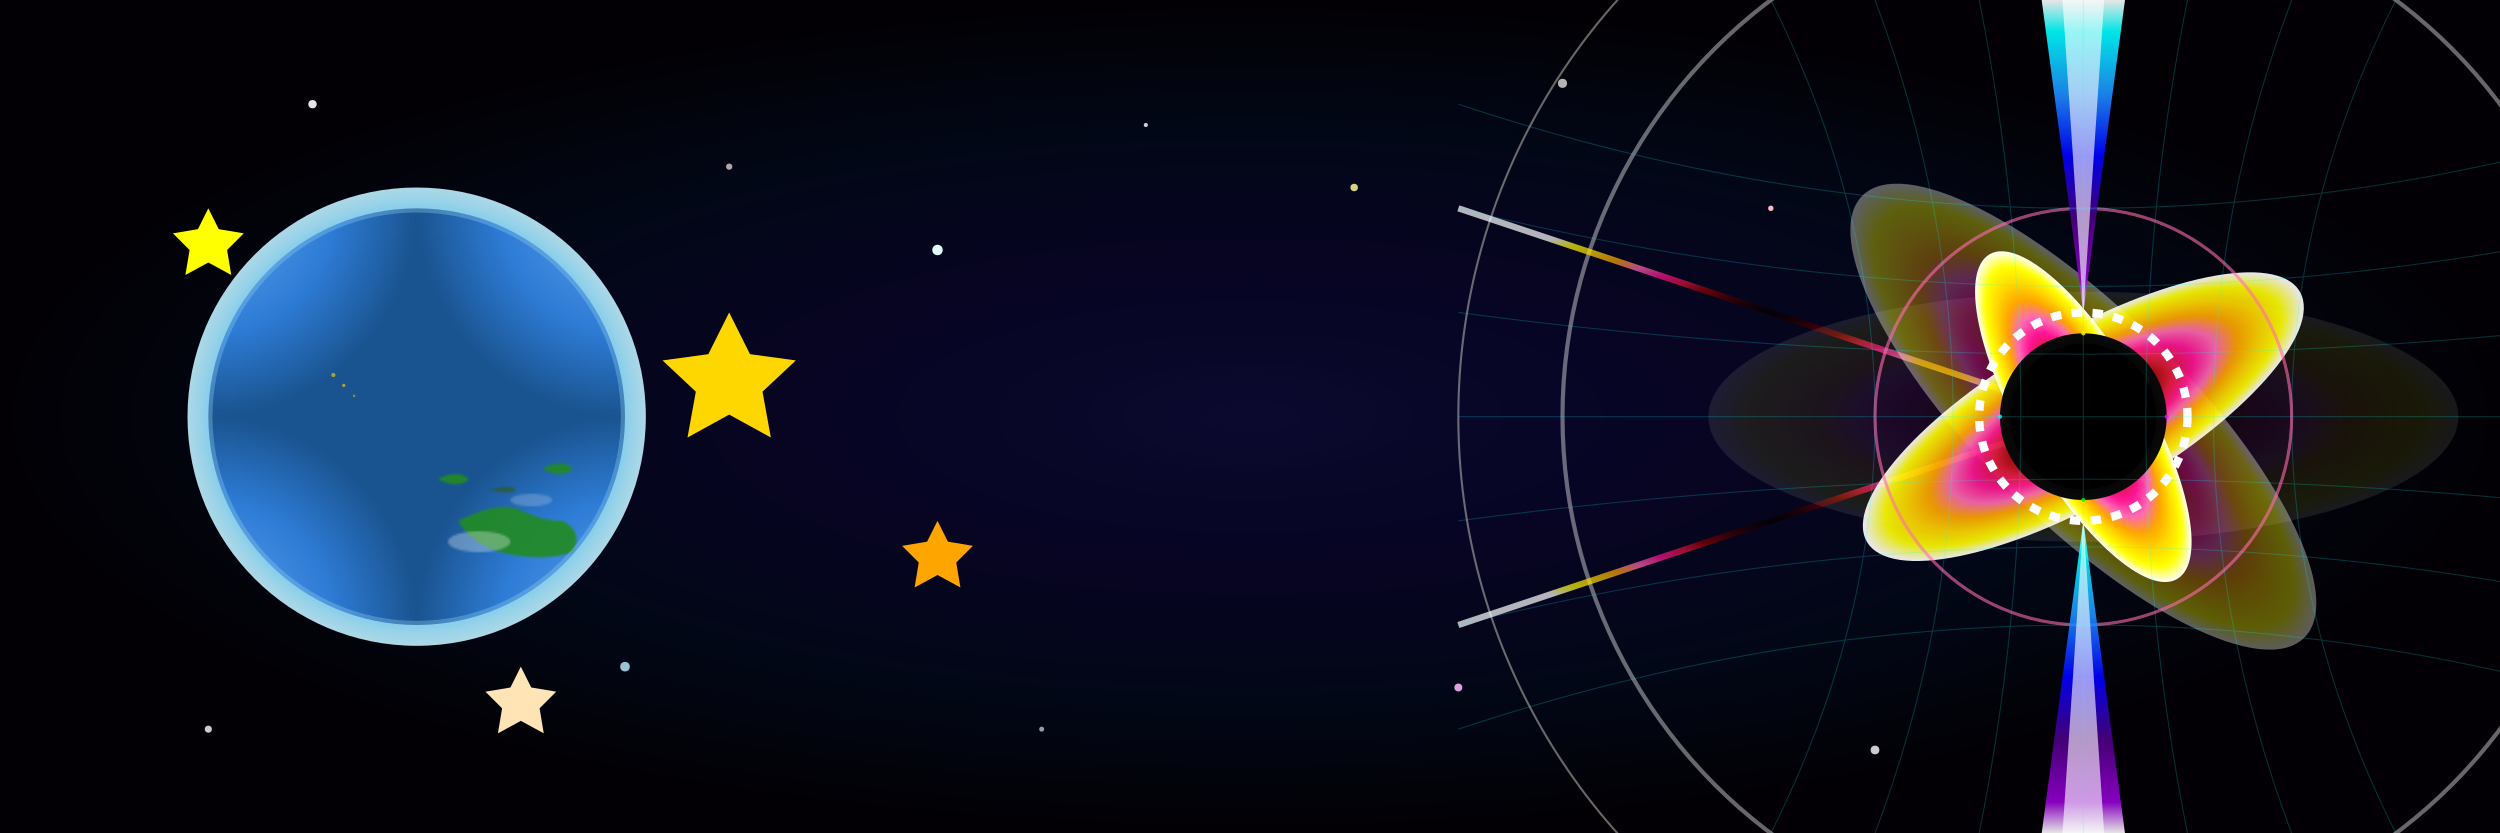 <svg id="AnimLogo" viewBox="0 0 1200 400" xmlns="http://www.w3.org/2000/svg" height="400">
  <!-- Deep space background with nebula -->
  <defs>
    <radialGradient id="spaceGradient">
      <stop offset="0%" stop-color="#0a0a2e"/>
      <stop offset="40%" stop-color="#050520"/>
      <stop offset="70%" stop-color="#000814"/>
      <stop offset="100%" stop-color="#000000"/>
    </radialGradient>
    
    <filter id="nebula">
      <feTurbulence type="fractalNoise" baseFrequency="0.01" numOctaves="4" seed="2"/>
      <feColorMatrix values="0 0 0 0 0.1
                             0 0 0 0 0
                             0 0 0 0 0.3
                             0 0 0 1 0"/>
    </filter>
    
    <filter id="starGlow">
      <feGaussianBlur stdDeviation="1.5"/>
      <feMerge>
        <feMergeNode in="coloredBlur"/>
        <feMergeNode in="SourceGraphic"/>
      </feMerge>
    </filter>
  </defs>
  
  <rect width="1200" height="400" fill="url(#spaceGradient)" />
  <rect width="1200" height="400" fill="#1a0033" opacity="0.3" filter="url(#nebula)"/>
  
  <!-- Star field with varying intensities -->
  <g filter="url(#starGlow)">
    <circle cx="150" cy="50" r="2" fill="white" opacity="0.9">
      <animate attributeName="opacity" from="0.9" to="0.3" dur="3s" repeatCount="indefinite"/>
    </circle>
    <circle cx="350" cy="80" r="1.5" fill="#FFE4E1" opacity="0.7"/>
    <circle cx="450" cy="120" r="2.5" fill="#E0FFFF" opacity="1">
      <animate attributeName="opacity" from="1" to="0.5" dur="2s" repeatCount="indefinite"/>
    </circle>
    <circle cx="550" cy="60" r="1" fill="white" opacity="0.8"/>
    <circle cx="650" cy="90" r="1.8" fill="#F0E68C" opacity="0.9"/>
    <circle cx="750" cy="40" r="2.2" fill="white" opacity="0.7">
      <animate attributeName="opacity" from="0.7" to="0.2" dur="4s" repeatCount="indefinite"/>
    </circle>
    <circle cx="850" cy="100" r="1.3" fill="#FFB6C1" opacity="1"/>
    <circle cx="100" cy="350" r="1.7" fill="white" opacity="0.8"/>
    <circle cx="300" cy="320" r="2.3" fill="#ADD8E6" opacity="0.9">
      <animate attributeName="opacity" from="0.9" to="0.4" dur="2.5s" repeatCount="indefinite"/>
    </circle>
    <circle cx="500" cy="350" r="1.2" fill="white" opacity="0.6"/>
    <circle cx="700" cy="330" r="1.9" fill="#DDA0DD" opacity="1"/>
    <circle cx="900" cy="360" r="2.1" fill="white" opacity="0.8"/>
  </g>
  
  <!-- EARTH with enhanced effects -->
  <defs>
    <radialGradient id="earthGradient">
      <stop offset="0%" stop-color="#6BB6FF"/>
      <stop offset="30%" stop-color="#4A90E2"/>
      <stop offset="60%" stop-color="#2E7CD6"/>
      <stop offset="100%" stop-color="#1A5490"/>
    </radialGradient>
    
    <radialGradient id="atmosphereGradient">
      <stop offset="60%" stop-color="#87CEEB" opacity="0"/>
      <stop offset="90%" stop-color="#87CEEB" opacity="0.3"/>
      <stop offset="100%" stop-color="#ADD8E6" opacity="0.8"/>
    </radialGradient>
    
    <filter id="earthGlow">
      <feGaussianBlur stdDeviation="3" result="coloredBlur"/>
      <feMerge>
        <feMergeNode in="coloredBlur"/>
        <feMergeNode in="SourceGraphic"/>
      </feMerge>
    </filter>
    
    <pattern id="earthPattern" x="0" y="0" width="100%" height="100%">
      <rect width="100%" height="100%" fill="url(#earthGradient)"/>
      <!-- Continents with more detail -->
      <path d="M20,50 Q40,40 50,45 T70,50 Q80,55 75,65 Q60,70 40,65 Q25,60 20,50" fill="#228b22" opacity="0.9"/>
      <path d="M10,30 Q20,25 25,30 Q20,35 10,30" fill="#228b22" opacity="0.9"/>
      <path d="M60,25 Q70,20 75,25 Q70,30 60,25" fill="#228b22" opacity="0.9"/>
      <path d="M35,35 Q45,32 48,35 Q45,38 35,35" fill="#2d5a2d" opacity="0.7"/>
      <!-- Cloud patterns -->
      <ellipse cx="30" cy="60" rx="15" ry="5" fill="white" opacity="0.3"/>
      <ellipse cx="55" cy="40" rx="10" ry="3" fill="white" opacity="0.2"/>
    </pattern>
  </defs>
  
  <!-- Earth with atmosphere layers -->
  <circle cx="200" cy="200" r="110" fill="url(#atmosphereGradient)" filter="url(#earthGlow)"/>
  <circle cx="200" cy="200" r="100" fill="url(#earthPattern)">
    <animateTransform attributeName="transform" type="rotate" from="0 200 200" to="360 200 200" dur="120s" repeatCount="indefinite"/>
  </circle>
  <circle cx="200" cy="200" r="100" stroke="#87CEEB" stroke-width="4" fill="none" opacity="0.6" filter="url(#earthGlow)"/>
  
  <!-- City lights on dark side -->
  <g opacity="0.6">
    <circle cx="160" cy="180" r="1" fill="#FFD700"/>
    <circle cx="165" cy="185" r="0.8" fill="#FFD700"/>
    <circle cx="170" cy="190" r="0.6" fill="#FFA500"/>
  </g>
  
  <!-- Enhanced stars with various effects -->
  <g filter="url(#starGlow)">
    <polygon points="350,150 360,170 382,173 366,188 370,210 350,199 330,210 334,188 318,173 340,170" fill="#FFD700">
      <animate attributeName="fill" values="#FFD700;#FFFFFF;#FFD700" dur="3s" repeatCount="indefinite"/>
    </polygon>
    <polygon points="450,250 455,260 467,262 459,270 461,282 450,276 439,282 441,270 433,262 445,260" fill="#FFA500"/>
    <polygon points="100,100 105,110 117,112 109,120 111,132 100,126 89,132 91,120 83,112 95,110" fill="#FFFF00">
      <animateTransform attributeName="transform" type="rotate" from="0 100 100" to="360 100 100" dur="10s" repeatCount="indefinite"/>
    </polygon>
    <polygon points="250,320 255,330 267,332 259,340 261,352 250,346 239,352 241,340 233,332 245,330" fill="#FFE4B5"/>
  </g>
  
  <!-- Shooting star -->
  <line x1="400" y1="50" x2="500" y2="100" stroke="white" stroke-width="2" opacity="0">
    <animate attributeName="opacity" values="0;1;0" dur="1s" begin="2s" repeatCount="indefinite" repeatDur="8s"/>
    <animate attributeName="x1" from="400" to="600" dur="1s" begin="2s" repeatCount="indefinite" repeatDur="8s"/>
    <animate attributeName="y1" from="50" to="150" dur="1s" begin="2s" repeatCount="indefinite" repeatDur="8s"/>
    <animate attributeName="x2" from="500" to="700" dur="1s" begin="2s" repeatCount="indefinite" repeatDur="8s"/>
    <animate attributeName="y2" from="100" to="200" dur="1s" begin="2s" repeatCount="indefinite" repeatDur="8s"/>
  </line>
  
  <!-- ULTIMATE BLACK HOLE -->
  <defs>
    <!-- Complex gradient system -->
    <radialGradient id="eventHorizon">
      <stop offset="0%" stop-color="#000000"/>
      <stop offset="70%" stop-color="#000000"/>
      <stop offset="100%" stop-color="#0a0a0a"/>
    </radialGradient>
    
    <radialGradient id="accretionDisk">
      <stop offset="0%" stop-color="#000000"/>
      <stop offset="10%" stop-color="#1a0000"/>
      <stop offset="20%" stop-color="#4a0000"/>
      <stop offset="30%" stop-color="#8B0000"/>
      <stop offset="40%" stop-color="#DC143C"/>
      <stop offset="50%" stop-color="#FF1493"/>
      <stop offset="60%" stop-color="#FF69B4"/>
      <stop offset="70%" stop-color="#FFA500"/>
      <stop offset="80%" stop-color="#FFD700"/>
      <stop offset="90%" stop-color="#FFFF00"/>
      <stop offset="100%" stop-color="#FFFFFF"/>
    </radialGradient>
    
    <linearGradient id="relativisticJet" x1="0%" y1="0%" x2="0%" y2="100%">
      <stop offset="0%" stop-color="#FFFFFF" opacity="0"/>
      <stop offset="10%" stop-color="#00FFFF" opacity="0.3"/>
      <stop offset="30%" stop-color="#1E90FF" opacity="0.6"/>
      <stop offset="50%" stop-color="#0000FF" opacity="0.8"/>
      <stop offset="70%" stop-color="#4B0082" opacity="0.9"/>
      <stop offset="90%" stop-color="#9400D3" opacity="1"/>
      <stop offset="100%" stop-color="#FFFFFF" opacity="1"/>
    </linearGradient>
    
    <!-- Advanced filters -->
    <filter id="plasmaEffect" x="-100%" y="-100%" width="300%" height="300%">
      <feTurbulence type="fractalNoise" baseFrequency="0.02 0.03" numOctaves="4" seed="5">
        <animate attributeName="baseFrequency" values="0.02 0.03;0.04 0.06;0.02 0.03" dur="10s" repeatCount="indefinite"/>
      </feTurbulence>
      <feColorMatrix values="0 0 0 0 0
                             0 0 0 0 0
                             0 0 0 0 0
                             0 0 0 1 0"/>
      <feComponentTransfer>
        <feFuncA type="discrete" tableValues="0 .2 .4 .6 .8 1"/>
      </feComponentTransfer>
      <feGaussianBlur stdDeviation="1"/>
      <feComposite operator="over" in2="SourceGraphic"/>
    </filter>
    
    <filter id="spacetimeDistortion" x="-50%" y="-50%" width="200%" height="200%">
      <feTurbulence type="turbulence" baseFrequency="0.01" numOctaves="2" result="turbulence">
        <animate attributeName="seed" values="1;100;1" dur="20s" repeatCount="indefinite"/>
      </feTurbulence>
      <feDisplacementMap in2="turbulence" in="SourceGraphic" scale="30" xChannelSelector="R" yChannelSelector="G"/>
    </filter>
    
    <filter id="hyperGlow">
      <feGaussianBlur stdDeviation="8" result="coloredBlur"/>
      <feComposite in="coloredBlur" in2="SourceGraphic" operator="over"/>
    </filter>
  </defs>
  
  <!-- Gravitational field visualization -->
  <g opacity="0.4">
    <ellipse cx="1000" cy="200" rx="300" ry="300" fill="none" stroke="url(#accretionDisk)" stroke-width="1" filter="url(#spacetimeDistortion)"/>
    <ellipse cx="1000" cy="200" rx="250" ry="250" fill="none" stroke="url(#accretionDisk)" stroke-width="2" filter="url(#spacetimeDistortion)"/>
  </g>
  
  <!-- Matter streams being pulled in -->
  <g opacity="0.7">
    <path d="M 700,100 Q 850,150 1000,200" stroke="url(#accretionDisk)" stroke-width="3" fill="none" filter="url(#plasmaEffect)">
      <animate attributeName="stroke-width" values="3;6;3" dur="2s" repeatCount="indefinite"/>
    </path>
    <path d="M 700,300 Q 850,250 1000,200" stroke="url(#accretionDisk)" stroke-width="3" fill="none" filter="url(#plasmaEffect)">
      <animate attributeName="stroke-width" values="3;6;3" dur="2s" begin="0.5s" repeatCount="indefinite"/>
    </path>
    <path d="M 750,200 Q 875,200 1000,200" stroke="url(#accretionDisk)" stroke-width="5" fill="none" filter="url(#plasmaEffect)">
      <animate attributeName="stroke-width" values="5;10;5" dur="2s" begin="1s" repeatCount="indefinite"/>
    </path>
  </g>
  
  <!-- Multi-layered accretion disk -->
  <g filter="url(#hyperGlow)">
    <!-- Outer plasma ring -->
    <g transform="rotate(0 1000 200)">
      <animateTransform attributeName="transform" type="rotate" from="0 1000 200" to="360 1000 200" dur="20s" repeatCount="indefinite"/>
      <ellipse cx="1000" cy="200" rx="180" ry="60" fill="url(#accretionDisk)" opacity="0.3" filter="url(#plasmaEffect)"/>
    </g>
    
    <!-- Middle superheated ring -->
    <g transform="rotate(45 1000 200)">
      <animateTransform attributeName="transform" type="rotate" from="45 1000 200" to="405 1000 200" dur="10s" repeatCount="indefinite"/>
      <ellipse cx="1000" cy="200" rx="150" ry="50" fill="url(#accretionDisk)" opacity="0.6" filter="url(#plasmaEffect)"/>
    </g>
    
    <!-- Inner death spiral -->
    <g transform="rotate(-30 1000 200)">
      <animateTransform attributeName="transform" type="rotate" from="-30 1000 200" to="330 1000 200" dur="5s" repeatCount="indefinite"/>
      <ellipse cx="1000" cy="200" rx="120" ry="40" fill="url(#accretionDisk)" opacity="0.9"/>
    </g>
    
    <!-- Innermost plasma -->
    <g transform="rotate(60 1000 200)">
      <animateTransform attributeName="transform" type="rotate" from="60 1000 200" to="420 1000 200" dur="2s" repeatCount="indefinite"/>
      <ellipse cx="1000" cy="200" rx="90" ry="30" fill="url(#accretionDisk)" opacity="1"/>
    </g>
  </g>
  
  <!-- Gravitational waves -->
  <g opacity="0.6">
    <circle cx="1000" cy="200" r="100" stroke="white" stroke-width="0.5" fill="none">
      <animate attributeName="r" values="100;200;300" dur="3s" repeatCount="indefinite"/>
      <animate attributeName="opacity" values="0.6;0.3;0" dur="3s" repeatCount="indefinite"/>
    </circle>
    <circle cx="1000" cy="200" r="100" stroke="#FFD700" stroke-width="1" fill="none">
      <animate attributeName="r" values="100;180;260" dur="3s" begin="1s" repeatCount="indefinite"/>
      <animate attributeName="opacity" values="0.6;0.3;0" dur="3s" begin="1s" repeatCount="indefinite"/>
    </circle>
    <circle cx="1000" cy="200" r="100" stroke="#FF69B4" stroke-width="1.5" fill="none">
      <animate attributeName="r" values="100;160;220" dur="3s" begin="2s" repeatCount="indefinite"/>
      <animate attributeName="opacity" values="0.6;0.3;0" dur="3s" begin="2s" repeatCount="indefinite"/>
    </circle>
  </g>
  
  <!-- Photon sphere -->
  <circle cx="1000" cy="200" r="50" stroke="white" stroke-width="4" fill="none" opacity="1" stroke-dasharray="5,5" filter="url(#hyperGlow)">
    <animateTransform attributeName="transform" type="rotate" from="0 1000 200" to="-360 1000 200" dur="0.5s" repeatCount="indefinite"/>
    <animate attributeName="stroke" values="white;#00FFFF;#FF00FF;white" dur="2s" repeatCount="indefinite"/>
  </circle>
  
  <!-- Relativistic jets -->
  <g filter="url(#hyperGlow)">
    <!-- North jet -->
    <path d="M 1000,150 L 980,0 L 1000,0 L 1020,0 Z" fill="url(#relativisticJet)" opacity="0.9">
      <animate attributeName="opacity" values="0.9;0.5;0.9" dur="1s" repeatCount="indefinite"/>
    </path>
    <path d="M 1000,150 L 990,0 L 1010,0 Z" fill="white" opacity="0.6">
      <animate attributeName="opacity" values="0.6;0.2;0.6" dur="0.5s" repeatCount="indefinite"/>
    </path>
    
    <!-- South jet -->
    <path d="M 1000,250 L 980,400 L 1000,400 L 1020,400 Z" fill="url(#relativisticJet)" opacity="0.9">
      <animate attributeName="opacity" values="0.9;0.5;0.9" dur="1s" begin="0.5s" repeatCount="indefinite"/>
    </path>
    <path d="M 1000,250 L 990,400 L 1010,400 Z" fill="white" opacity="0.6">
      <animate attributeName="opacity" values="0.6;0.2;0.6" dur="0.5s" begin="0.5s" repeatCount="indefinite"/>
    </path>
  </g>
  
  <!-- Event horizon -->
  <circle cx="1000" cy="200" r="40" fill="url(#eventHorizon)" filter="url(#spacetimeDistortion)"/>
  <circle cx="1000" cy="200" r="35" fill="#000000"/>
  <circle cx="1000" cy="200" r="30" fill="#000000"/>
  
  <!-- Singularity with void effect -->
  <circle cx="1000" cy="200" r="20" fill="#000000">
    <animate attributeName="r" values="20;25;20" dur="2s" repeatCount="indefinite"/>
  </circle>
  <circle cx="1000" cy="200" r="10" fill="#000000"/>
  <circle cx="1000" cy="200" r="5" fill="#000000"/>
  
  <!-- Spacetime grid warping -->
  <g opacity="0.2" stroke="#00FFFF" stroke-width="0.5" fill="none">
    <path d="M 700,50 Q 1000,150 1300,50" filter="url(#spacetimeDistortion)"/>
    <path d="M 700,100 Q 1000,175 1300,100" filter="url(#spacetimeDistortion)"/>
    <path d="M 700,150 Q 1000,190 1300,150" filter="url(#spacetimeDistortion)"/>
    <path d="M 700,200 Q 1000,200 1300,200" filter="url(#spacetimeDistortion)"/>
    <path d="M 700,250 Q 1000,210 1300,250" filter="url(#spacetimeDistortion)"/>
    <path d="M 700,300 Q 1000,225 1300,300" filter="url(#spacetimeDistortion)"/>
    <path d="M 700,350 Q 1000,250 1300,350" filter="url(#spacetimeDistortion)"/>
    
    <path d="M 850,0 Q 950,200 850,400" filter="url(#spacetimeDistortion)"/>
    <path d="M 900,0 Q 975,200 900,400" filter="url(#spacetimeDistortion)"/>
    <path d="M 950,0 Q 990,200 950,400" filter="url(#spacetimeDistortion)"/>
    <path d="M 1000,0 Q 1000,200 1000,400" filter="url(#spacetimeDistortion)"/>
    <path d="M 1050,0 Q 1010,200 1050,400" filter="url(#spacetimeDistortion)"/>
    <path d="M 1100,0 Q 1025,200 1100,400" filter="url(#spacetimeDistortion)"/>
    <path d="M 1150,0 Q 1050,200 1150,400" filter="url(#spacetimeDistortion)"/>
  </g>
  
  <!-- Hawking radiation particles -->
  <g opacity="0.8">
    <circle cx="960" cy="200" r="1" fill="#00FFFF">
      <animate attributeName="cx" values="960;940;920" dur="3s" repeatCount="indefinite"/>
      <animate attributeName="opacity" values="0.8;0.4;0" dur="3s" repeatCount="indefinite"/>
    </circle>
    <circle cx="1040" cy="200" r="1" fill="#FF00FF">
      <animate attributeName="cx" values="1040;1060;1080" dur="3s" begin="1s" repeatCount="indefinite"/>
      <animate attributeName="opacity" values="0.8;0.4;0" dur="3s" begin="1s" repeatCount="indefinite"/>
    </circle>
    <circle cx="1000" cy="160" r="1" fill="#FFFF00">
      <animate attributeName="cy" values="160;140;120" dur="3s" begin="0.5s" repeatCount="indefinite"/>
      <animate attributeName="opacity" values="0.8;0.4;0" dur="3s" begin="0.5s" repeatCount="indefinite"/>
    </circle>
    <circle cx="1000" cy="240" r="1" fill="#00FF00">
      <animate attributeName="cy" values="240;260;280" dur="3s" begin="1.5s" repeatCount="indefinite"/>
      <animate attributeName="opacity" values="0.8;0.4;0" dur="3s" begin="1.5s" repeatCount="indefinite"/>
    </circle>
  </g>
</svg>